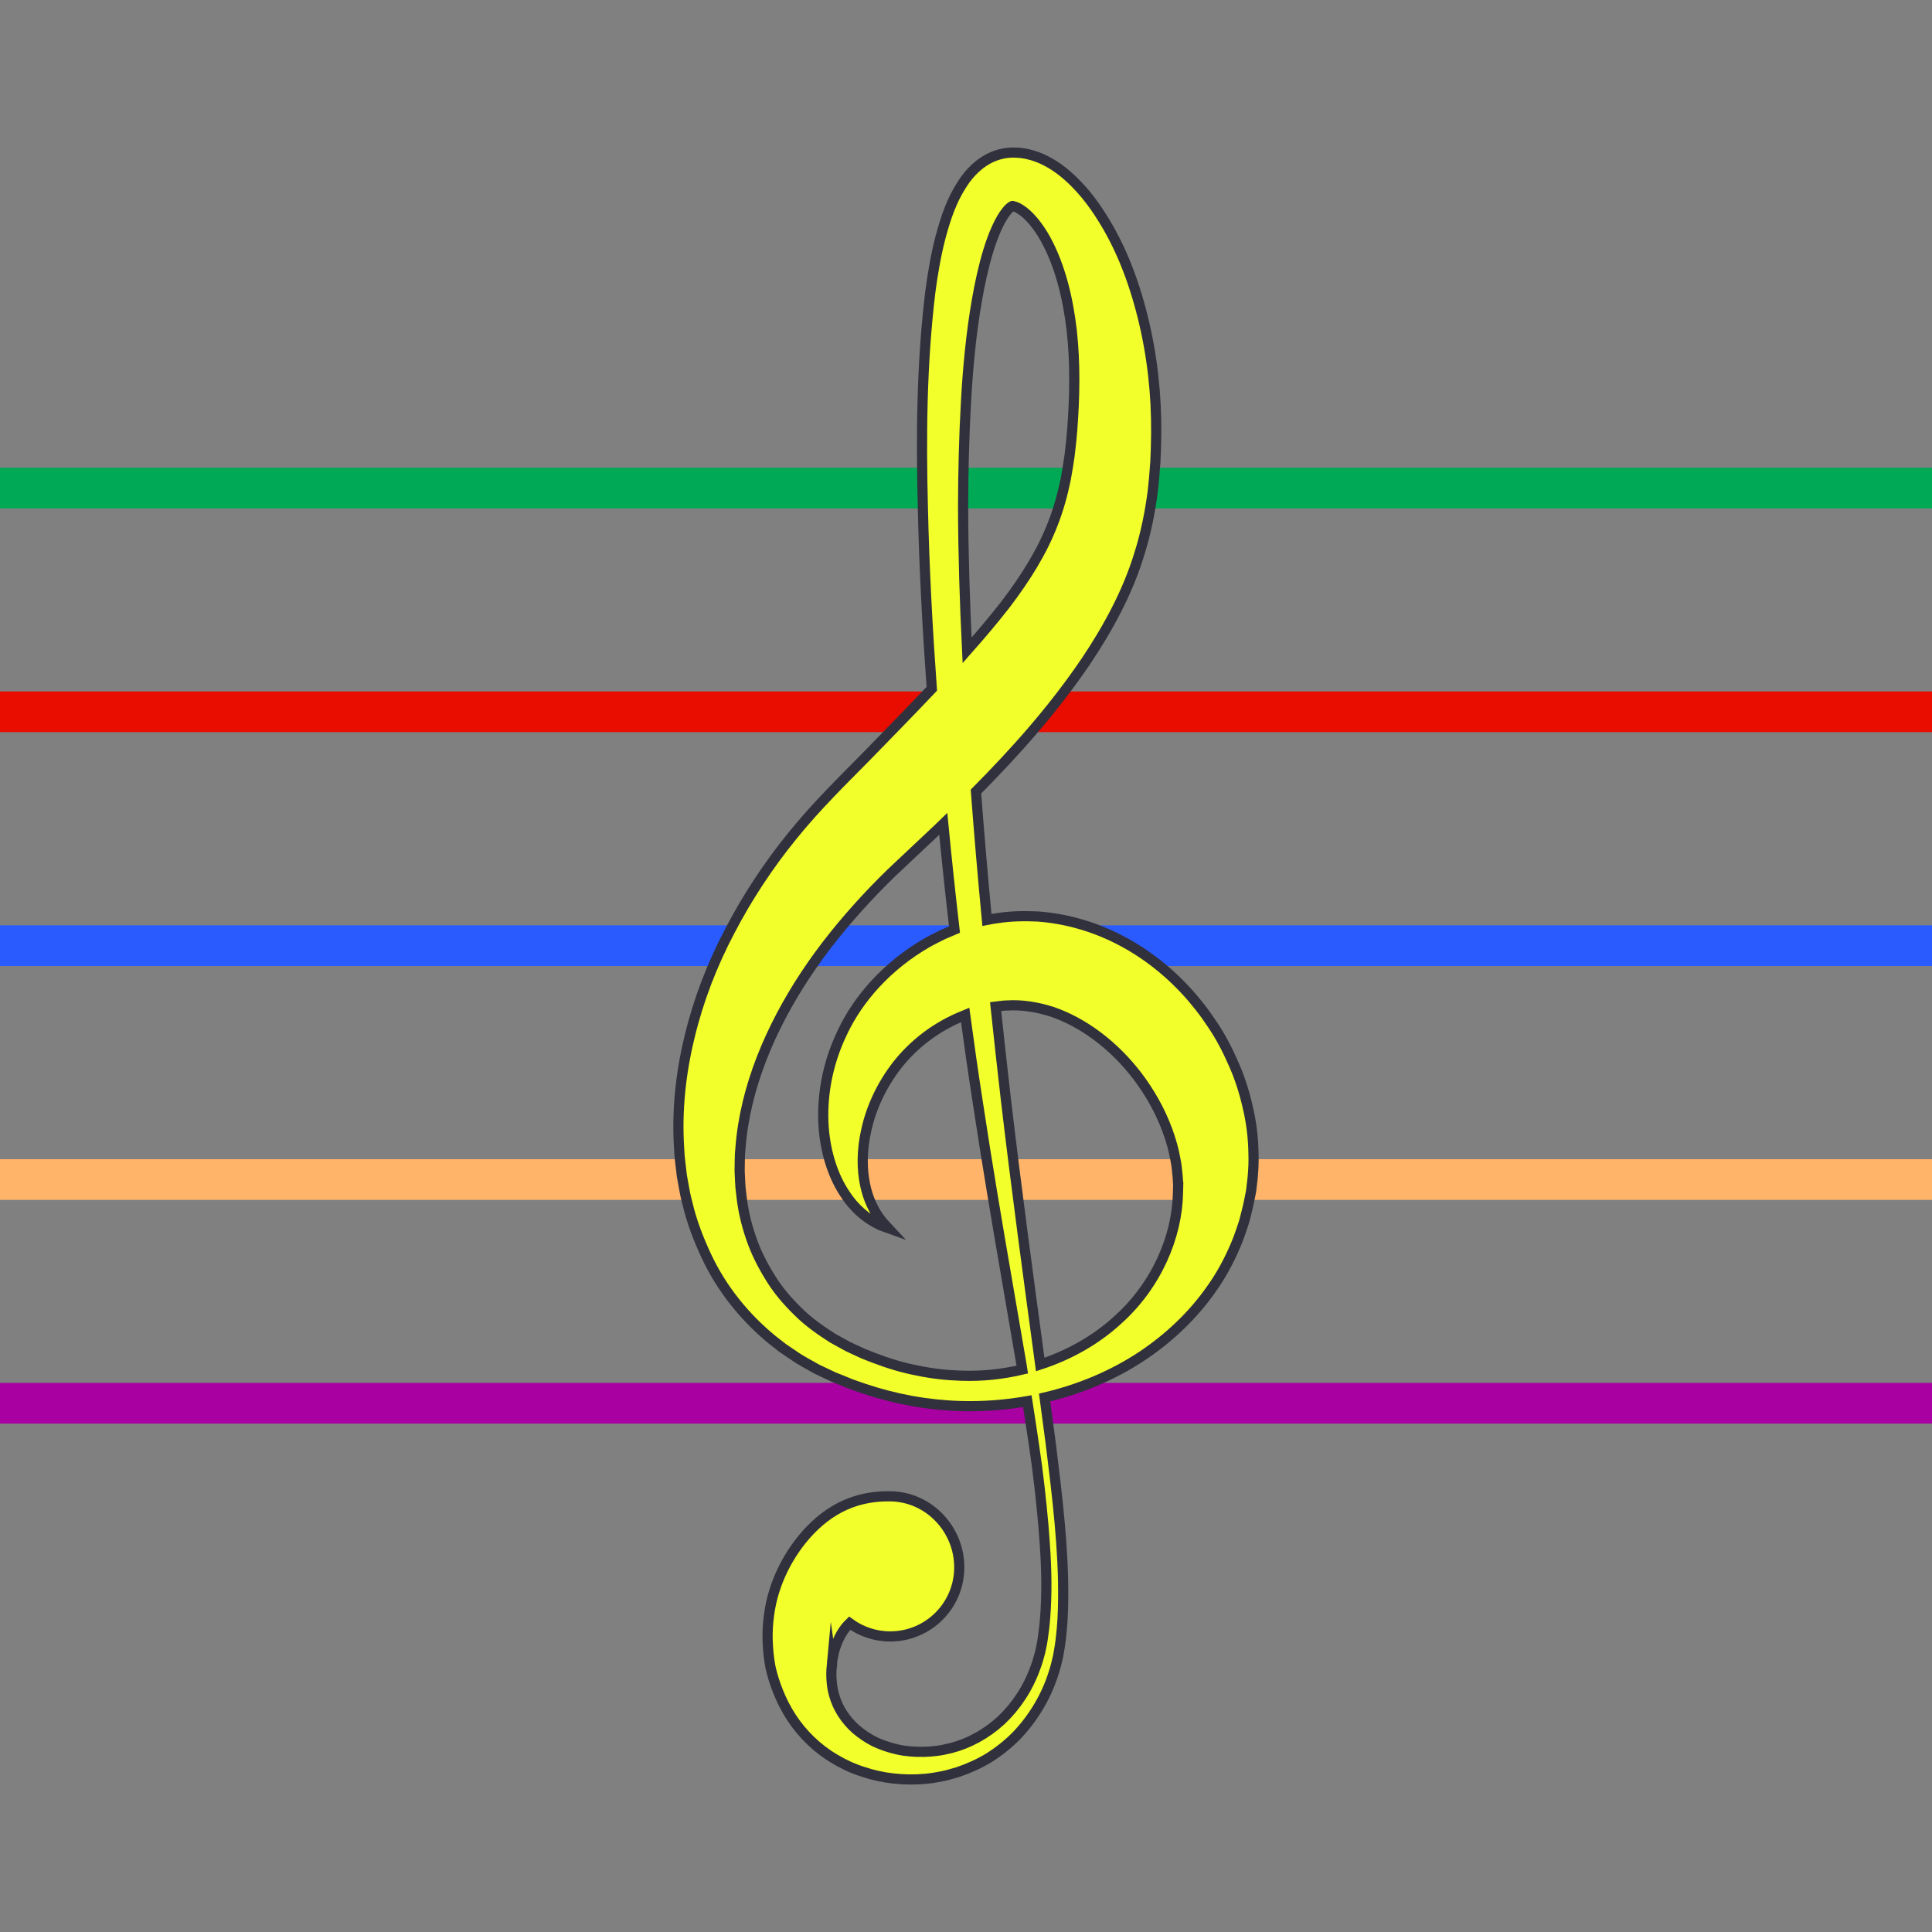 <?xml version="1.0" encoding="utf-8"?>
<!-- Generator: Adobe Illustrator 16.0.0, SVG Export Plug-In . SVG Version: 6.00 Build 0)  -->
<!DOCTYPE svg PUBLIC "-//W3C//DTD SVG 1.1//EN" "http://www.w3.org/Graphics/SVG/1.1/DTD/svg11.dtd">
<svg version="1.1" id="Layer_1" xmlns="http://www.w3.org/2000/svg" xmlns:xlink="http://www.w3.org/1999/xlink" x="0px" y="0px"
	 width="190px" height="190px" viewBox="0 0 190 190" enable-background="new 0 0 190 190" xml:space="preserve">
<rect x="0" y="0" width="190" height="190" fill="#808080" stroke="none"/>
<g>
	<line fill="#31313D" stroke="#00A956" stroke-width="4" stroke-miterlimit="10" x1="-54" y1="48" x2="294" y2="48"/>
	<line fill="none" stroke="#E90D00" stroke-width="4" stroke-miterlimit="10" x1="-54" y1="70" x2="294" y2="70"/>
	<line fill="none" stroke="#2A5BFF" stroke-width="4" stroke-miterlimit="10" x1="-54" y1="93" x2="294" y2="93"/>
	<line fill="none" stroke="#FFB46A" stroke-width="4" stroke-miterlimit="10" x1="-54" y1="116" x2="294" y2="116"/>
	<line fill="none" stroke="#A900A1" stroke-width="4" stroke-miterlimit="10" x1="-54" y1="138" x2="294" y2="138"/>
</g>
<g>
	<path fill="none" d="M-16.325,20.247c0.018-0.018-0.01-0.01-0.055,0.01C-16.343,20.251-16.304,20.245-16.325,20.247z"/>
	<path fill="none" d="M-16.422,20c-0.02,0-0.002,0,0.021,0H-16.422z"/>
	<path fill="none" d="M-12.385,51.447c0.548-1.395,0.944-2.853,1.256-4.37c0.146-0.749,0.263-1.575,0.372-2.3l0.151-1.322
		l0.107-1.183c0.25-3.254,0.312-6.554-0.045-9.761c-0.368-3.189-1.141-6.374-2.576-8.99c-0.703-1.276-1.646-2.434-2.5-2.946
		c-0.208-0.137-0.389-0.21-0.528-0.261c-0.068-0.022-0.128-0.042-0.169-0.044c0.031-0.004-0.121-0.009,0.062-0.014l-0.128,0.003
		c-0.101,0.046-0.313,0.186-0.549,0.484c-0.716,0.873-1.346,2.378-1.809,3.886c-0.471,1.534-0.825,3.167-1.117,4.818
		c-0.583,3.312-0.902,6.718-1.089,10.12c-0.191,3.404-0.273,6.813-0.282,10.207c0.011,4.765,0.165,9.495,0.392,14.179
		c1.328-1.499,2.608-3.008,3.794-4.535C-15.096,56.855-13.446,54.24-12.385,51.447z"/>
	<path fill="none" d="M-16.916,125.889c-0.972-5.654-1.966-11.509-2.879-17.548c-0.435-2.8-0.844-5.644-1.23-8.519
		c-0.039,0.016-0.08,0.027-0.118,0.046c-2.77,1.099-4.974,2.854-6.566,4.875c-1.58,2.028-2.571,4.272-3.028,6.337
		c-0.483,2.066-0.446,3.947-0.131,5.428c0.303,1.49,0.908,2.579,1.394,3.258c0.239,0.334,0.469,0.59,0.626,0.75
		c0.152,0.164,0.23,0.248,0.23,0.248s-0.107-0.039-0.32-0.113c-0.105-0.036-0.238-0.084-0.395-0.141
		c-0.154-0.078-0.332-0.169-0.535-0.273c-0.799-0.438-1.983-1.271-2.997-2.851c-1.042-1.55-1.874-3.794-2.08-6.544
		c-0.187-2.734,0.246-6.011,1.848-9.324c1.555-3.315,4.436-6.583,8.369-8.833c0.489-0.282,1.003-0.519,1.516-0.782l0.825-0.353
		c0.112-0.046,0.208-0.09,0.312-0.134c-0.398-3.422-0.768-6.886-1.106-10.394c-0.16,0.155-0.318,0.311-0.478,0.466
		c-1.264,1.19-2.526,2.377-3.785,3.562c-1.184,1.095-2.312,2.238-3.399,3.409c-2.17,2.342-4.168,4.812-5.899,7.425
		c-3.434,5.212-5.927,11.043-6.384,17.025c-0.086,0.748-0.056,1.485-0.08,2.233c0.047,0.732,0.04,1.484,0.15,2.211
		c0.147,1.47,0.463,2.91,0.94,4.291c0.456,1.392,1.117,2.696,1.881,3.934c0.75,1.253,1.706,2.365,2.75,3.385
		c1.036,1.041,2.252,1.883,3.43,2.637l1.039,0.572l0.462,0.255l0.507,0.238l1.017,0.469l1.038,0.407
		c1.386,0.529,2.801,0.967,4.24,1.239c1.433,0.304,2.884,0.467,4.324,0.512c2.049,0.075,4.078-0.144,6.018-0.604
		c-0.026-0.158-0.049-0.312-0.075-0.471C-15.953,131.491-16.43,128.713-16.916,125.889z"/>
	<path fill="none" d="M-0.087,116.344l-0.006-0.099l-0.013-0.197l-0.026-0.394c-0.057-0.522-0.093-1.041-0.202-1.555
		c-0.177-1.023-0.462-2.021-0.821-2.983c-0.713-1.925-1.732-3.695-2.909-5.259c-2.375-3.125-5.432-5.344-8.416-6.355
		c-1.504-0.479-2.987-0.711-4.428-0.618c-0.363,0.001-0.716,0.068-1.074,0.106c-0.018,0.002-0.032,0.004-0.049,0.006
		c0.32,3.029,0.653,6.023,0.993,8.975c1.072,9.153,2.269,17.911,3.392,26.221c2.836-0.926,5.42-2.387,7.502-4.271
		c3.942-3.464,5.974-8.339,6.046-12.594l0.026-0.998C-0.068,116.257-0.094,116.488-0.087,116.344z"/>
	<path fill="#F2FF2A" stroke="#31313D" stroke-miterlimit="10" d="M122.705,108.87c-0.338-1.485-0.796-2.925-1.402-4.274
		c-0.592-1.356-1.268-2.662-2.082-3.856c-3.166-4.819-7.857-8.435-13.166-9.908c-1.32-0.37-2.671-0.606-4.012-0.701
		c-1.344-0.061-2.676-0.039-3.96,0.165c-0.349,0.042-0.688,0.102-1.026,0.171c-0.395-4.146-0.755-8.357-1.078-12.621
		c3.83-3.867,7.527-7.974,10.81-12.807c2.128-3.184,4.11-6.741,5.294-10.682c0.611-1.954,1.01-3.961,1.271-5.941
		c0.121-1.001,0.194-1.94,0.268-2.978l0.055-1.329l0.028-1.474c0.032-3.827-0.384-7.654-1.313-11.416
		c-0.933-3.753-2.32-7.45-4.664-10.827c-0.592-0.844-1.248-1.665-2.024-2.437c-0.775-0.771-1.657-1.519-2.792-2.112
		c-0.561-0.298-1.207-0.547-1.924-0.702c-0.36-0.075-0.735-0.127-1.135-0.133c-0.143-0.002-0.101-0.011-0.393-0.003l-0.165,0.011
		c-0.164,0.011-0.576,0.06-0.748,0.108c-0.884,0.192-1.633,0.61-2.211,1.063c-0.583,0.457-1.022,0.953-1.384,1.44
		c-1.39,1.962-1.94,3.836-2.45,5.677c-0.476,1.84-0.779,3.649-1.016,5.446c-0.859,7.18-0.901,14.172-0.73,21.072
		c0.136,6.064,0.458,12.036,0.882,17.916c-2.086,2.206-4.236,4.393-6.355,6.573c-1.226,1.255-2.443,2.447-3.68,3.748
		c-1.292,1.344-2.539,2.731-3.71,4.18c-2.348,2.895-4.406,6.022-6.121,9.32c-1.734,3.286-3.082,6.774-3.947,10.375
		c-0.881,3.594-1.277,7.305-1.038,10.978c0.03,0.915,0.173,1.831,0.273,2.737c0.172,0.903,0.295,1.807,0.545,2.69
		c0.415,1.778,1.073,3.491,1.836,5.128c1.524,3.286,3.844,6.126,6.537,8.322l1.026,0.802l1.074,0.722
		c0.688,0.49,1.515,0.904,2.255,1.332l1.071,0.508l0.592,0.279l0.576,0.229l1.145,0.467l1.165,0.407
		c3.108,1.056,6.341,1.645,9.546,1.74c2.226,0.07,4.438-0.102,6.603-0.481c0.234,1.499,0.462,2.985,0.675,4.453
		c0.394,2.622,0.677,5.201,0.901,7.717c0.213,2.517,0.356,4.978,0.275,7.354c-0.039,1.188-0.122,2.355-0.285,3.486
		c-0.041,0.271-0.074,0.59-0.125,0.817l-0.177,0.858c-0.146,0.52-0.272,1.021-0.472,1.53c-0.723,2.033-1.91,3.806-3.357,5.171
		c-1.467,1.346-3.179,2.281-4.948,2.736l-0.667,0.145l-0.165,0.037c-0.016,0.004-0.081,0.019-0.058,0.012l-0.092,0.015l-0.368,0.056
		c-0.448,0.06-0.858,0.09-1.311,0.101c-0.876,0.014-1.736-0.044-2.55-0.222c-0.812-0.18-1.579-0.438-2.282-0.768
		c-0.695-0.352-1.315-0.775-1.857-1.24c-1.069-0.955-1.776-2.102-2.112-3.264c-0.185-0.575-0.258-1.165-0.286-1.732
		c-0.02-0.281-0.014-0.566,0.001-0.844l0.038-0.414c0.017,0.119,0.006-0.005,0.011,0.006l0.003-0.066l0.006-0.133l0.013-0.263
		c0.075-0.395,0.166-0.957,0.326-1.382c0.152-0.445,0.335-0.854,0.535-1.216c0.262-0.463,0.557-0.825,0.854-1.114
		c1.121,0.816,2.496,1.303,3.989,1.303c3.751,0,6.792-3.041,6.792-6.793s-2.979-6.916-6.729-6.986
		c-2.674-0.051-5.419,0.709-7.951,3.353c-2.024,2.114-3.625,5.129-4.029,8.33c-0.113,0.8-0.161,1.625-0.138,2.468
		c0.032,0.862,0.097,1.643,0.275,2.625c0.351,1.578,1.039,3.401,2.083,4.993c1.055,1.608,2.51,3.044,4.247,4.062
		c0.859,0.521,1.786,0.947,2.759,1.254c0.965,0.328,1.976,0.552,3.011,0.664c1.034,0.113,2.092,0.133,3.156,0.031
		c0.518-0.048,1.084-0.134,1.613-0.244l0.363-0.08l0.216-0.053l0.198-0.057l0.795-0.227c1.046-0.36,2.081-0.812,3.054-1.41
		c0.965-0.607,1.873-1.329,2.695-2.156c1.611-1.688,2.896-3.764,3.634-6.088c0.198-0.567,0.341-1.193,0.481-1.801l0.146-0.864
		c0.064-0.347,0.079-0.615,0.122-0.929c0.146-1.211,0.203-2.436,0.216-3.67c0.062-4.941-0.559-10.037-1.212-15.33
		c-0.198-1.51-0.403-3.045-0.61-4.588c3.447-0.809,6.733-2.177,9.658-4.131c2.594-1.746,4.92-3.933,6.727-6.518
		c0.919-1.28,1.68-2.675,2.306-4.12c0.322-0.722,0.582-1.465,0.825-2.215c0.132-0.358,0.222-0.802,0.33-1.201
		c0.102-0.405,0.212-0.849,0.264-1.14l0.196-0.979l0.151-1.302c0.071-0.79,0.113-1.586,0.082-2.367
		C123.253,111.896,123.059,110.352,122.705,108.87z M-16.325,20.247c0.021-0.002-0.018,0.004-0.055,0.01
		C-16.335,20.237-16.308,20.229-16.325,20.247z M-16.422,20h0.021C-16.424,20-16.441,20-16.422,20z M94.714,49.775
		c0.009-3.394,0.091-6.803,0.282-10.207c0.187-3.401,0.506-6.808,1.089-10.12c0.292-1.651,0.646-3.284,1.117-4.818
		c0.463-1.508,1.093-3.013,1.809-3.886c0.236-0.298,0.448-0.438,0.55-0.484l0.129-0.003c-0.184,0.005-0.03,0.01-0.062,0.014
		c0.041,0.003,0.102,0.022,0.169,0.044c0.14,0.051,0.32,0.124,0.526,0.261c0.855,0.512,1.799,1.67,2.502,2.946
		c1.435,2.616,2.207,5.8,2.574,8.99c0.357,3.208,0.297,6.507,0.047,9.761l-0.107,1.183l-0.15,1.322
		c-0.108,0.725-0.227,1.551-0.371,2.3c-0.312,1.517-0.709,2.976-1.256,4.37c-1.062,2.793-2.711,5.408-4.66,7.972
		c-1.187,1.527-2.467,3.036-3.794,4.535C94.879,59.27,94.725,54.54,94.714,49.775z M94.517,135.292
		c-1.44-0.045-2.891-0.208-4.324-0.512c-1.439-0.272-2.854-0.71-4.24-1.239l-1.038-0.407l-1.017-0.469l-0.507-0.238l-0.462-0.255
		L81.89,131.6c-1.178-0.754-2.394-1.596-3.43-2.637c-1.044-1.02-2-2.132-2.75-3.385c-0.764-1.236-1.425-2.542-1.881-3.934
		c-0.477-1.381-0.793-2.821-0.94-4.291c-0.111-0.727-0.103-1.479-0.15-2.211c0.024-0.748-0.006-1.485,0.08-2.233
		c0.457-5.982,2.95-11.813,6.384-17.025c1.731-2.614,3.729-5.083,5.899-7.425c1.086-1.17,2.215-2.314,3.399-3.409
		c1.259-1.185,2.521-2.373,3.785-3.562c0.16-0.155,0.318-0.311,0.478-0.466c0.339,3.507,0.708,6.971,1.106,10.394
		c-0.104,0.044-0.2,0.088-0.312,0.134l-0.825,0.353c-0.513,0.263-1.027,0.5-1.516,0.782c-3.933,2.25-6.814,5.517-8.369,8.833
		c-1.602,3.313-2.034,6.59-1.848,9.324c0.207,2.75,1.038,4.994,2.08,6.544c1.014,1.579,2.197,2.413,2.997,2.851
		c0.203,0.104,0.381,0.195,0.535,0.273c0.157,0.057,0.29,0.104,0.395,0.141c0.212,0.074,0.32,0.113,0.32,0.113
		s-0.078-0.084-0.23-0.248c-0.157-0.16-0.387-0.416-0.626-0.75c-0.486-0.679-1.091-1.768-1.394-3.258
		c-0.314-1.479-0.352-3.359,0.131-5.428c0.458-2.062,1.449-4.309,3.028-6.337c1.593-2.021,3.796-3.776,6.566-4.875
		c0.038-0.019,0.08-0.03,0.118-0.046c0.387,2.875,0.795,5.719,1.23,8.519c0.912,6.039,1.906,11.894,2.879,17.548
		c0.486,2.824,0.964,5.604,1.432,8.328c0.025,0.158,0.049,0.312,0.074,0.471C98.596,135.148,96.566,135.367,94.517,135.292z
		 M115.846,117.326c-0.072,4.255-2.104,9.13-6.046,12.594c-2.082,1.885-4.666,3.346-7.502,4.271
		c-1.124-8.31-2.319-17.066-3.394-26.221c-0.34-2.951-0.672-5.943-0.992-8.975c0.018-0.002,0.031-0.004,0.05-0.006
		c0.356-0.038,0.71-0.105,1.073-0.106c1.441-0.093,2.925,0.14,4.429,0.618c2.984,1.014,6.041,3.23,8.416,6.355
		c1.177,1.562,2.196,3.334,2.909,5.259c0.357,0.962,0.645,1.96,0.82,2.983c0.108,0.514,0.146,1.031,0.201,1.555l0.026,0.394
		l0.013,0.197l0.008,0.099c-0.008,0.145,0.02-0.087,0.015-0.016L115.846,117.326z"/>
</g>
</svg>
